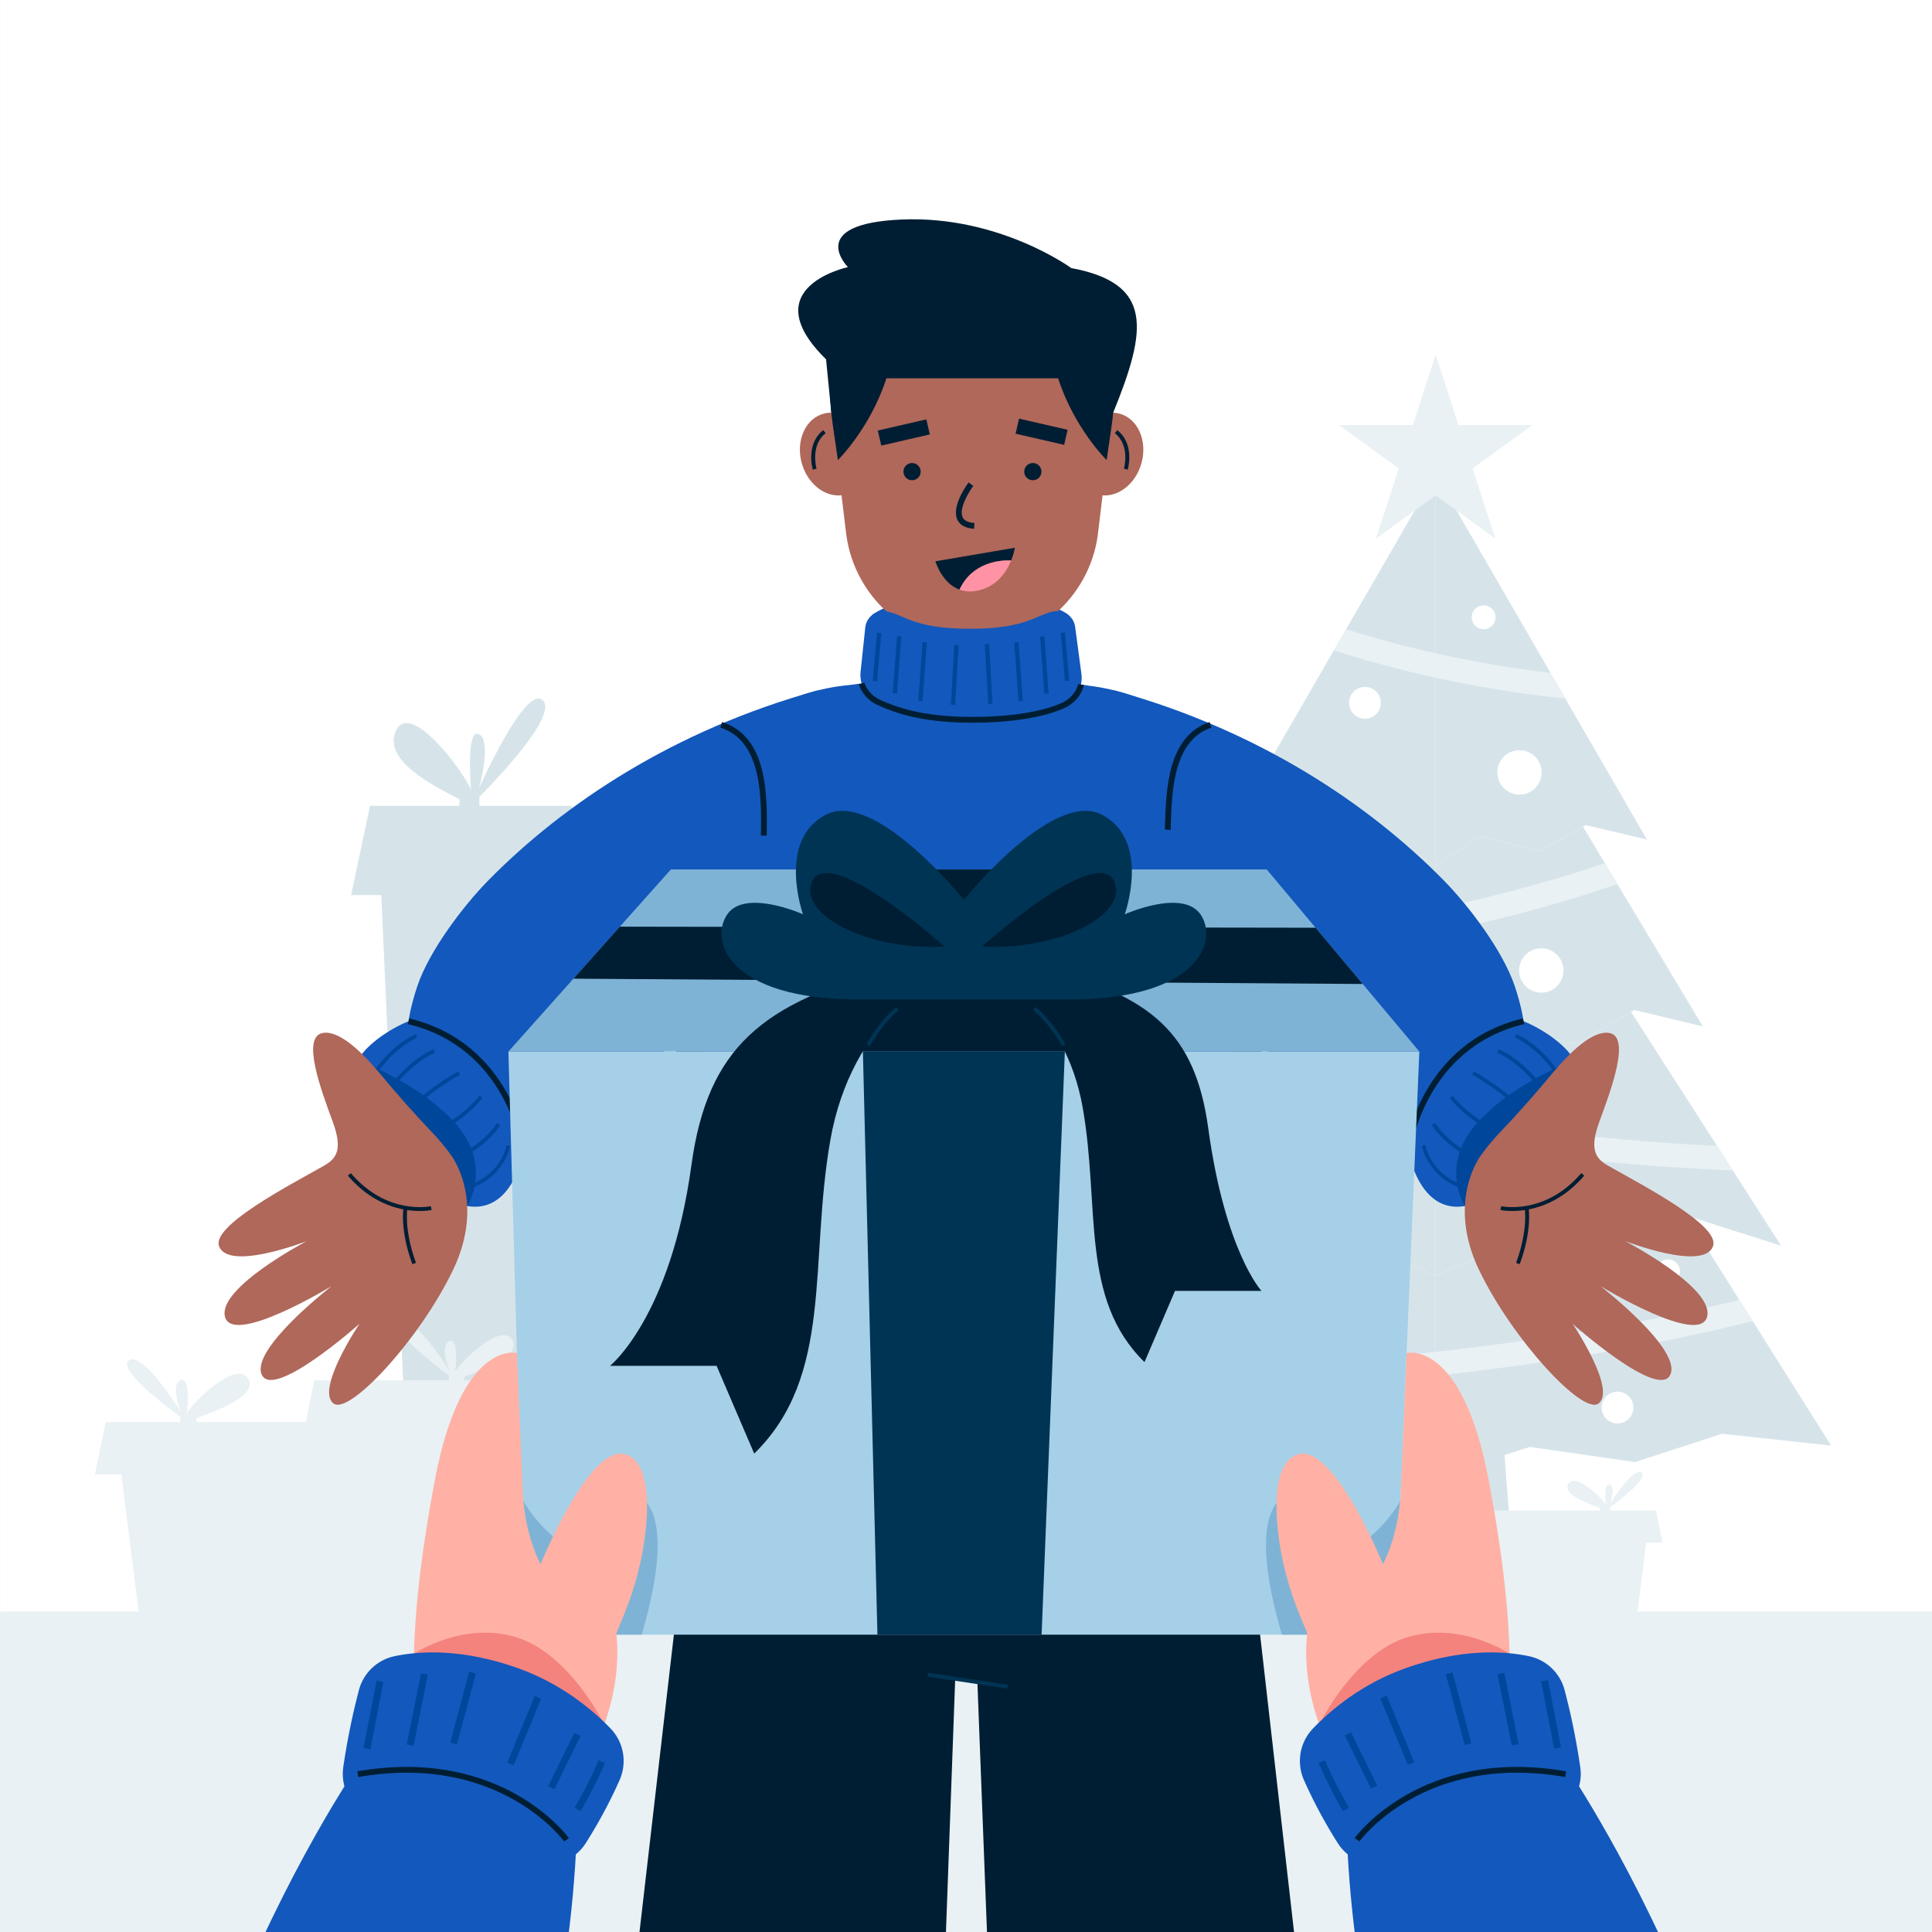 <?xml version="1.0" encoding="utf-8"?>
<!-- Generator: Adobe Illustrator 27.5.0, SVG Export Plug-In . SVG Version: 6.00 Build 0)  -->
<svg version="1.1" xmlns="http://www.w3.org/2000/svg" xmlns:xlink="http://www.w3.org/1999/xlink" x="0px" y="0px"
	 viewBox="0 0 500 500" style="enable-background:new 0 0 500 500;" xml:space="preserve">
<rect x="0" y="0" width="500" height="500" fill="#808080" stroke="none"/>
<g id="OBJECTS">
	<g>
		<rect x="0.004" style="fill:#FFFFFF;" width="500" height="500"/>
	</g>
	<rect x="0.004" y="417.063" style="fill:#E9F1F4;" width="499.996" height="82.937"/>
	<g>
		<g id="XMLID_1625_">
			<path style="fill:#D6E4EA;" d="M124.086,208.541l-0.032-2.28c5.61-5.712,20.072-21.139,16.498-24.947
				c-4.41-4.698-16.593,22.691-16.593,22.691s3.46-12.262,0-13.995c-3.46-1.733-2.047,14.395-2.047,14.395
				c-2.047-4.932-15.935-23.591-19.541-15.061c-3.12,7.381,9.225,13.761,16.555,17.506l-0.023,1.691H95.774l-4.919,23.113h7.822
				l8.806,195.711h12.688h2.646h12.978l7.839-195.711l0,0h7.752l-3.406-23.113H124.086z"/>
		</g>
		<g>
			<g id="XMLID_300_">
				<g id="XMLID_348_">
					<g id="XMLID_356_">
						<polygon style="fill:#D6E4EA;" points="350.863,320.993 323.694,325.591 306.673,314.624 269.197,374.128 297.468,371.063 
							319.948,378.386 347.197,374.469 371.551,382.303 371.551,330.189 						"/>
					</g>
					<g id="XMLID_355_">
						<polygon style="fill:#D6E4EA;" points="436.429,314.624 419.408,325.591 392.239,320.993 371.551,330.189 371.551,382.303 
							395.905,374.469 423.154,378.386 445.634,371.063 473.905,374.128 						"/>
					</g>
					<g id="XMLID_354_">
						<polygon style="fill:#D6E4EA;" points="354.35,265.813 335.276,270.241 320.985,261.891 282.14,322.398 306.646,314.606 
							306.673,314.624 323.694,325.591 350.863,320.993 371.551,330.189 371.551,303.281 371.551,274.669 						"/>
					</g>
					<g id="XMLID_353_">
						<polygon style="fill:#D6E4EA;" points="422.118,261.891 407.826,270.241 388.752,265.813 371.551,274.669 371.551,303.281 
							371.551,330.189 392.239,320.993 419.408,325.591 436.429,314.624 436.456,314.606 460.962,322.398 						"/>
					</g>
					<g id="XMLID_352_">
						<polygon style="fill:#D6E4EA;" points="409.666,213.927 398.289,220.256 383.132,216.424 371.551,224.088 371.551,258.916 
							371.551,274.669 388.752,265.813 407.826,270.241 422.118,261.891 422.983,261.385 440.695,265.643 						"/>
					</g>
					<g id="XMLID_351_">
						<polygon style="fill:#D6E4EA;" points="359.97,216.424 344.813,220.256 333.436,213.927 302.407,265.643 320.119,261.385 
							320.985,261.891 335.276,270.241 354.35,265.813 371.551,274.669 371.551,258.916 371.551,224.088 						"/>
					</g>
					<g id="XMLID_350_">
						<polygon style="fill:#D6E4EA;" points="316.883,217.276 332.721,213.529 333.436,213.927 344.813,220.256 359.97,216.424 
							371.551,224.088 371.551,200.075 371.551,122.756 						"/>
					</g>
					<g id="XMLID_349_">
						<polygon style="fill:#D6E4EA;" points="371.551,122.756 371.551,200.075 371.551,224.088 383.132,216.424 398.289,220.256 
							409.666,213.927 410.381,213.529 426.22,217.276 						"/>
					</g>
				</g>
				<g id="XMLID_318_">
					<path style="fill:#FFFFFF;" d="M380.882,159.758c0-1.704,1.382-3.085,3.085-3.085c1.704,0,3.085,1.381,3.085,3.085
						c0,1.704-1.382,3.085-3.085,3.085C382.263,162.844,380.882,161.462,380.882,159.758z"/>
				</g>
				<g id="XMLID_317_">
					<path style="fill:#FFFFFF;" d="M354.27,251.156c0-1.704,1.382-3.085,3.085-3.085c1.704,0,3.085,1.381,3.085,3.085
						c0,1.704-1.382,3.085-3.085,3.085C355.652,254.241,354.27,252.86,354.27,251.156z"/>
				</g>
				<g id="XMLID_316_">
					<path style="fill:#FFFFFF;" d="M406.123,282.732c0-1.704,1.382-3.085,3.085-3.085c1.704,0,3.086,1.382,3.086,3.085
						c0,1.704-1.382,3.086-3.086,3.086C407.505,285.817,406.123,284.436,406.123,282.732z"/>
				</g>
				<g id="XMLID_315_">
					<path style="fill:#FFFFFF;" d="M428.607,329.015c0-1.704,1.382-3.085,3.086-3.085c1.704,0,3.085,1.381,3.085,3.085
						c0,1.704-1.382,3.085-3.085,3.085C429.989,332.1,428.607,330.719,428.607,329.015z"/>
				</g>
				<g id="XMLID_314_">
					<path style="fill:#FFFFFF;" d="M354.888,368.389c0-1.363,1.105-2.468,2.468-2.468c1.363,0,2.468,1.105,2.468,2.468
						c0,1.363-1.105,2.468-2.468,2.468C355.993,370.857,354.888,369.753,354.888,368.389z"/>
				</g>
				<g id="XMLID_313_">
					<path style="fill:#FFFFFF;" d="M349.128,181.892c0-2.272,1.842-4.114,4.114-4.114c2.272,0,4.114,1.842,4.114,4.114
						c0,2.272-1.842,4.114-4.114,4.114C350.97,186.006,349.128,184.164,349.128,181.892z"/>
				</g>
				<g id="XMLID_312_">
					<path style="fill:#FFFFFF;" d="M338.722,228.202c0-2.272,1.842-4.114,4.114-4.114c2.272,0,4.114,1.842,4.114,4.114
						c0,2.272-1.842,4.114-4.114,4.114C340.563,232.316,338.722,230.474,338.722,228.202z"/>
				</g>
				<g id="XMLID_311_">
					<path style="fill:#FFFFFF;" d="M389.127,305.342c0-2.272,1.842-4.114,4.114-4.114c2.272,0,4.114,1.842,4.114,4.114
						c0,2.272-1.842,4.114-4.114,4.114C390.969,309.456,389.127,307.614,389.127,305.342z"/>
				</g>
				<g id="XMLID_310_">
					<path style="fill:#FFFFFF;" d="M414.501,364.276c0-2.272,1.842-4.114,4.114-4.114c2.272,0,4.114,1.842,4.114,4.114
						c0,2.272-1.842,4.114-4.114,4.114C416.342,368.389,414.501,366.548,414.501,364.276z"/>
				</g>
				<g id="XMLID_309_">
					<circle style="fill:#FFFFFF;" cx="393.241" cy="199.895" r="5.739"/>
				</g>
				<g id="XMLID_308_">
					<path style="fill:#FFFFFF;" d="M326.846,303.558c0-3.17,2.57-5.739,5.739-5.739c3.17,0,5.739,2.569,5.739,5.739
						c0,3.169-2.569,5.739-5.739,5.739C329.415,309.297,326.846,306.727,326.846,303.558z"/>
				</g>
				<g id="XMLID_307_">
					<path style="fill:#FFFFFF;" d="M314.635,336.664c0-3.169,2.57-5.739,5.739-5.739s5.739,2.569,5.739,5.739
						c0,3.169-2.57,5.739-5.739,5.739S314.635,339.834,314.635,336.664z"/>
				</g>
				<g id="XMLID_306_">
					<path style="fill:#FFFFFF;" d="M393.146,251.156c0-3.17,2.569-5.739,5.739-5.739c3.169,0,5.739,2.569,5.739,5.739
						c0,3.169-2.57,5.739-5.739,5.739C395.716,256.895,393.146,254.325,393.146,251.156z"/>
				</g>
				<g>
					<polygon style="fill:#E9F1F4;" points="396.572,110.003 377.458,110.003 371.551,91.825 371.551,91.825 365.645,110.003 
						365.644,110.003 346.53,110.003 346.53,110.004 361.994,121.239 361.994,121.239 356.087,139.417 356.087,139.417 
						371.551,128.182 371.551,128.182 387.015,139.417 387.015,139.417 381.108,121.239 381.108,121.239 396.572,110.004 					"/>
				</g>
				<g id="XMLID_301_">
					<g id="XMLID_305_">
						<path style="fill:#E9F1F4;" d="M401.276,174.149c-21.301-2.487-39.545-7.095-52.915-11.297l-3.158,5.461
							c14.73,4.706,35.516,10.004,59.904,12.46L401.276,174.149z"/>
					</g>
					<g id="XMLID_304_">
						<path style="fill:#E9F1F4;" d="M415.345,223.392c-21.411,7.245-56.663,16.732-98.863,18.791l-3.795,6.325
							c45.514-1.697,83.505-12.046,105.897-19.717L415.345,223.392z"/>
					</g>
					<g id="XMLID_303_">
						<path style="fill:#E9F1F4;" d="M444.365,296.545c-53.972-2.538-105.798-12.94-133.245-19.287l-3.539,5.512
							c27.793,6.51,83.425,17.885,140.863,20.129L444.365,296.545z"/>
					</g>
					<g id="XMLID_302_">
						<path style="fill:#E9F1F4;" d="M450.151,336.412c-25.966,6.42-84.499,18.06-168.856,18.507l-3.892,6.18
							c89.098-0.112,150.459-12.703,176.204-19.2L450.151,336.412z"/>
					</g>
				</g>
			</g>
			<g>
				<path style="fill:#D6E4EA;" d="M389.39,376.565v-6.183h-17.839h-0.043H353.67v6.243l-0.043-0.059c0,0-1.905,29.196-4.862,48.993
					c0,0,9.876,2.314,22.743,2.314c12.867,0,22.743-2.314,22.743-2.314C391.295,405.761,389.39,376.565,389.39,376.565z"/>
			</g>
		</g>
		<g>
			<g id="XMLID_1_">
				<path style="fill:#E9F1F4;" d="M428.546,390.927h-11.872l-0.016-0.82c2.788-2.055,9.973-7.605,8.197-8.975
					c-2.191-1.69-8.244,8.163-8.244,8.163s1.719-4.411,0-5.034c-1.719-0.623-1.017,5.178-1.017,5.178
					c-1.017-1.774-7.917-8.487-9.709-5.418c-1.55,2.655,4.583,4.951,8.225,6.298l-0.012,0.608h-33.303l-2.444,8.315h4.286
					l3.975,28.124h28.116h1.315h6.448l3.538-28.124h4.208L428.546,390.927z"/>
			</g>
			<g>
				<g id="XMLID_1634_">
					<path style="fill:#E9F1F4;" d="M78.77,369.847l2.568-12.619h34.808l0.025-1.275c-4.258-3.142-15.085-11.517-12.398-13.59
						c3.325-2.565,12.511,12.389,12.511,12.389s-2.609-6.695,0-7.641c2.609-0.946,1.543,7.859,1.543,7.859
						c1.543-2.692,12.015-12.88,14.734-8.223c2.347,4.019-6.908,7.495-12.441,9.542l0.018,0.939h33.666l3.709,12.619h-6.259
						l-2.219,20.325l0,0l0,0.004l-4.06,37.19h-25.646h-2.378H90.526l-4.259-43.833l-0.001-0.007l0,0l-1.329-13.678H78.77z"/>
				</g>
				<g id="XMLID_1633_">
					<path style="fill:#E9F1F4;" d="M27.322,368.044H46.65l0.026-1.335c-4.538-3.345-16.235-12.38-13.344-14.61
						c3.567-2.752,13.421,13.289,13.421,13.289s-2.799-7.181,0-8.196c2.799-1.015,1.655,8.43,1.655,8.43
						c1.655-2.888,12.889-13.816,15.806-8.82c2.524,4.323-7.461,8.059-13.39,10.252l0.019,0.99h54.217l3.979,13.536h-6.978
						l-6.471,45.785H49.816h-2.14H37.179l-5.76-45.785h-6.851L27.322,368.044z"/>
				</g>
				<g id="XMLID_1631_">
					<path style="fill:#E9F1F4;" d="M189.595,350.391v-0.27c2.348-2.134,8.557-8.039,7.033-9.491
						c-1.869-1.78-7.033,8.599-7.033,8.599s1.466-4.647,0-5.303c-1.467-0.657-0.868,5.455-0.868,5.455
						c-0.868-1.869-6.754-8.94-8.283-5.707c-1.349,2.853,4.121,5.311,7.2,6.718h-15.132h-1.9v10.91h2.246l2.092,66.064h13.179h1.198
						h13.178l2.092-66.064l0,0h2.246v-10.91h-1.9H189.595z"/>
				</g>
			</g>
		</g>
	</g>
</g>
<g id="BACKGROUND">
	<g>
		<defs>
			<rect id="SVGID_1_" x="0.004" width="500" height="500"/>
		</defs>
		<clipPath id="SVGID_00000076569779483113596960000015139109580717144449_">
			<use xlink:href="#SVGID_1_"  style="overflow:visible;"/>
		</clipPath>
		<g style="clip-path:url(#SVGID_00000076569779483113596960000015139109580717144449_);">
			<g>
				<g>
					<g>
						<polygon style="fill:#001E33;" points="316.98,343.094 249.767,343.094 249.767,343.094 183.645,343.094 135.623,758.398 
							235.372,758.398 247.211,434.348 252.942,435.209 265.343,758.397 364.399,758.397 						"/>
					</g>
					<g>
						<path style="fill:#001E33;" d="M318.945,391.326c-11.454,0-20.281-3.198-26.234-9.507c-8.685-9.202-8.074-21.573-8.044-22.095
							l1.498,0.086c-0.007,0.122-0.594,12.271,7.648,20.991c5.658,5.988,14.114,9.024,25.132,9.024V391.326z"/>
					</g>
					<g>
						<path style="fill:#001E33;" d="M179.622,391.326v-1.5c11.025,0,19.484-3.04,25.142-9.036
							c8.246-8.736,7.645-20.857,7.638-20.98l1.497-0.086c0.03,0.521,0.641,12.894-8.044,22.096
							C199.902,388.128,191.076,391.326,179.622,391.326z"/>
					</g>
				</g>
				<g>
					
						<rect x="249.797" y="424.362" transform="matrix(0.149 -0.989 0.989 0.149 -216.881 617.716)" style="fill:#003454;" width="0.999" height="20.898"/>
				</g>
				<g>
					<g>
						<path style="fill:#1358BC;" d="M225.622,159.24c1.585-1.417,5.846-2.919,5.846-2.919v5.31L225.622,159.24z"/>
					</g>
					<g>
						<path style="fill:#1358BC;" d="M276.603,159.24c-1.584-1.417-5.846-2.919-5.846-2.919v5.31L276.603,159.24z"/>
					</g>
				</g>
				<g>
					<polygon style="fill:#AF685A;" points="269.785,146.615 271.901,178.067 230.132,178.067 232.443,146.615 					"/>
				</g>
				<g>
					<path style="fill:#1358BC;" d="M281.556,177.427c0.001-0.007,0.004-0.025,0.004-0.025l-30.208-4.096l-31.112,3.914
						c0,0,0.003,0.016,0.004,0.021c-35.46,3.14-51.025,36.151-46.473,73.379l7.843,106.01h68.311h69.02l9.588-106.01
						C333.003,214.067,315.947,181.566,281.556,177.427z"/>
				</g>
				<g>
					<g>
						<path style="fill:#AF685A;" d="M295.128,120.768c-2.008,5.634-7.326,8.744-11.879,6.946
							c-4.553-1.799-6.617-7.824-4.609-13.459c2.007-5.634,7.326-8.744,11.879-6.946
							C295.072,109.108,297.135,115.133,295.128,120.768z"/>
					</g>
					<g>
						<path style="fill:#001E33;" d="M291.841,121.561l-0.959-0.282c0.017-0.06,1.69-5.989-2.353-9.171l0.619-0.786
							C293.727,114.926,291.92,121.291,291.841,121.561z"/>
					</g>
					<g>
						<path style="fill:#AF685A;" d="M207.779,120.768c2.007,5.634,7.326,8.744,11.879,6.946c4.553-1.799,6.617-7.824,4.609-13.459
							c-2.007-5.634-7.326-8.744-11.879-6.946C207.835,109.108,205.772,115.133,207.779,120.768z"/>
					</g>
					<g>
						<path style="fill:#001E33;" d="M210.361,121.561c-0.08-0.269-1.887-6.634,2.693-10.239l0.618,0.786
							c-4.043,3.182-2.369,9.112-2.352,9.171L210.361,121.561z"/>
					</g>
					<g>
						<path style="fill:#AF685A;" d="M288.048,105.741c0.018-0.159,0.042-0.317,0.058-0.477l0.004-0.035h-0.002
							c0.119-1.203,0.182-2.423,0.182-3.658c0-20.28-16.44-36.72-36.72-36.72c-20.28,0-36.72,16.44-36.72,36.72
							c0,1.235,0.063,2.455,0.182,3.658h-0.001l0.004,0.035c0.016,0.155,0.038,0.308,0.056,0.463l3.802,31.61
							c0.006,0.065,0.016,0.129,0.023,0.195l0.091,0.759l0.005,0c2.101,16.113,15.872,28.559,32.557,28.559
							c16.508,0,30.167-12.18,32.492-28.042h0.003l0.047-0.389c0.054-0.402,0.107-0.805,0.146-1.212L288.048,105.741z"/>
					</g>
					<g>
						<path style="fill:#001E33;" d="M251.62,64.39c0,0-35.371-0.578-36.692,35.633c-0.123,3.379,0.132,6.76,0.618,10.106
							l1.299,8.94c0,0,8.371-8.204,12.556-21.164h22.22h22.22c4.185,12.96,12.556,21.164,12.556,21.164l1.299-8.94
							c0.486-3.345,0.741-6.727,0.618-10.105C286.991,63.812,251.62,64.39,251.62,64.39z"/>
					</g>
					<g>
						<path style="fill:#001E33;" d="M288.094,106.802c8.843-21.697,10.359-33.444-10.863-37.434c0,0-18.625-13.628-43.831-12.558
							c-25.206,1.07-13.953,12.32-13.953,12.32s-27.099,5.743-2.616,26.633l37.928-15.576l26.276,9.75L288.094,106.802z"/>
					</g>
					<g>
						<polygon style="fill:#001E33;" points="215.144,106.799 213.026,85.301 220.636,90.83 						"/>
					</g>
					<g>
						<g>
							<path style="fill:#001E33;" d="M252.079,136.852c-2.222-0.16-3.678-0.96-4.327-2.379c-1.569-3.427,2.46-8.991,2.925-9.614
								l1.203,0.896c-1.114,1.497-3.783,5.869-2.764,8.094c0.404,0.882,1.437,1.39,3.07,1.507L252.079,136.852z"/>
						</g>
						<g>
							
								<rect x="267.525" y="105.407" transform="matrix(0.224 -0.975 0.975 0.224 100.137 349.468)" style="fill:#001E33;" width="4" height="12.886"/>
						</g>
						<g>
							
								<rect x="227.371" y="109.85" transform="matrix(0.975 -0.224 0.224 0.975 -19.119 55.245)" style="fill:#001E33;" width="12.886" height="4"/>
						</g>
						<g>
							<circle style="fill:#001E33;" cx="236.043" cy="122.059" r="2.229"/>
						</g>
						<g>
							<circle style="fill:#001E33;" cx="267.296" cy="122.059" r="2.229"/>
						</g>
					</g>
					<g>
						<g>
							<path style="fill:#001E33;" d="M261.698,145.035c0.739-1.844,0.944-3.277,0.944-3.277l-20.558,3.505
								c0,0,1.628,5.644,6.229,7.334C251.656,145.476,258.78,144.936,261.698,145.035z"/>
						</g>
						<g>
							<path style="fill:#FF92A4;" d="M248.313,152.597c1.329,0.488,2.903,0.649,4.761,0.245c5.039-1.094,7.479-4.948,8.625-7.807
								C258.78,144.936,251.656,145.476,248.313,152.597z"/>
						</g>
					</g>
				</g>
				<g>
					<path style="fill:#1358BC;" d="M223.932,162.382c0.291-2.747,2.866-4.664,5.578-4.134c4.751,0.929,6.955,4.48,21.557,4.48
						c14.597,0,16.893-3.569,21.611-4.501c2.662-0.526,5.21,1.316,5.569,4.006l1.627,12.204c0.492,3.688-1.726,7.183-5.264,8.334
						c-5.052,1.644-13.106,3.52-23.543,3.52c-10.895,0-18.954-2.489-23.754-4.546c-3.096-1.327-4.952-4.52-4.598-7.869
						L223.932,162.382z"/>
				</g>
				<g>
					<g>
						<g>
							
								<rect x="220.733" y="169.451" transform="matrix(0.088 -0.996 0.996 0.088 37.675 381.156)" style="fill:#00479B;" width="12.505" height="1.106"/>
						</g>
					</g>
					<g>
						<g>
							
								<rect x="224.842" y="171.511" transform="matrix(0.075 -0.997 0.997 0.075 43.185 390.697)" style="fill:#00479B;" width="14.819" height="1.106"/>
						</g>
					</g>
					<g>
						<g>
							
								<rect x="231.259" y="173.247" transform="matrix(0.073 -0.997 0.997 0.073 48.039 399.302)" style="fill:#00479B;" width="15.261" height="1.106"/>
						</g>
					</g>
					<g>
						<g>
							
								<rect x="239.307" y="174.005" transform="matrix(0.059 -0.998 0.998 0.059 58.301 410.945)" style="fill:#00479B;" width="15.499" height="1.106"/>
						</g>
					</g>
					<g>
						<g>
							
								<rect x="275.088" y="163.751" transform="matrix(0.996 -0.088 0.088 0.996 -13.885 24.904)" style="fill:#00479B;" width="1.106" height="12.505"/>
						</g>
					</g>
					<g>
						<g>
							
								<rect x="269.822" y="164.654" transform="matrix(0.997 -0.075 0.075 0.997 -12.19 20.85)" style="fill:#00479B;" width="1.106" height="14.819"/>
						</g>
					</g>
					<g>
						<g>
							
								<rect x="263.185" y="166.17" transform="matrix(0.997 -0.073 0.073 0.997 -12.034 19.808)" style="fill:#00479B;" width="1.106" height="15.261"/>
						</g>
					</g>
					<g>
						<g>
							
								<rect x="255.325" y="166.809" transform="matrix(0.998 -0.059 0.059 0.998 -9.802 15.316)" style="fill:#00479B;" width="1.106" height="15.499"/>
						</g>
					</g>
				</g>
				<g>
					<path style="fill:#001E33;" d="M251.57,187.039c-13.87,0-20.575-2.893-24.177-4.447c-4.128-1.78-5.092-5.379-5.131-5.532
						l1.452-0.376c0.033,0.124,0.844,3.051,4.273,4.53c3.503,1.511,10.023,4.324,23.583,4.324c13.906,0,20.904-2.553,23.268-3.65
						c3.048-1.415,4.044-3.974,4.171-4.84l1.484,0.217c-0.198,1.355-1.503,4.35-5.024,5.984
						C273.016,184.389,265.776,187.039,251.57,187.039z"/>
				</g>
				<g>
					<g>
						<g>
							<g>
								<path style="fill:#1358BC;" d="M404.141,270.433c-4.586-4.166-9.844-6.127-9.844-6.127s-0.467-3.732-2.297-9.148
									c-3.053-9.036-11.766-20.627-18.46-27.421c-19.315-19.604-47.832-38.819-85.248-49.088c0,0-2.176,16.653,17.837,58.497
									c5.243,10.962,12.609,22.373,20.626,33.246c10.359,13.369,25.823,24.048,37.646,26.959c0,0,3.221,21.483,19.928,12.946
									c0,0,3.832-1.221,12.198-9.153c4.547-4.31,8.569-9.583,10.149-15.604C408.882,277.128,408.581,274.467,404.141,270.433z"/>
							</g>
						</g>
						<g>
							<path style="fill:#001E33;" d="M365.143,297.448l-1.488-0.192c0.035-0.272,3.825-27.335,30.468-33.68l0.348,1.459
								C368.852,271.136,365.177,297.185,365.143,297.448z"/>
						</g>
						<g>
							<g>
								<g>
									<path style="fill:#00479B;" d="M403.681,279.764c-4.721-8.24-11.521-11.218-11.59-11.247l0.376-0.883
										c0.291,0.123,7.157,3.119,12.046,11.652L403.681,279.764z"/>
								</g>
							</g>
							<g>
								<g>
									<path style="fill:#00479B;" d="M381.641,308.391c-11.844-1.943-13.659-11.755-13.676-11.853l0.947-0.163
										c0.065,0.376,1.735,9.24,12.885,11.069L381.641,308.391z"/>
								</g>
							</g>
							<g>
								<g>
									<path style="fill:#00479B;" d="M385.664,301.826c-10.874-3.565-14.927-10.389-15.094-10.677l0.831-0.482
										c0.039,0.068,4.058,6.804,14.561,10.246L385.664,301.826z"/>
								</g>
							</g>
							<g>
								<g>
									<path style="fill:#00479B;" d="M391.457,295.356c-6.96-2.781-12.592-6.649-16.29-11.183l0.745-0.608
										c3.595,4.409,9.094,8.178,15.902,10.9L391.457,295.356z"/>
								</g>
							</g>
							<g>
								<g>
									<path style="fill:#00479B;" d="M395.718,289.855c-6.165-7.193-14.657-11.673-14.742-11.717l0.445-0.851
										c0.086,0.045,8.742,4.612,15.027,11.944L395.718,289.855z"/>
								</g>
							</g>
							<g>
								<g>
									<path style="fill:#00479B;" d="M400.361,284.28c-6.313-9.283-12.814-11.819-12.879-11.843l0.337-0.898
										c0.276,0.103,6.836,2.643,13.335,12.201L400.361,284.28z"/>
								</g>
							</g>
						</g>
						<g>
							<path style="fill:#00479B;" d="M379.088,312.127c0,0-7.004-10.992,3.88-22.271c10.884-11.28,26.647-16.156,26.647-16.156
								L379.088,312.127z"/>
						</g>
						<g>
							<g>
								<path style="fill:#AF685A;" d="M388.333,292.911c4.662-4.884,9.118-9.965,13.437-15.154
									c4.565-5.484,10.434-11.162,14.704-10.426c5.596,0.965,0.529,14.57-2.555,22.945c-2.646,7.185-1.027,9.558,2.278,11.421
									c9.509,5.359,28.982,15.534,27.139,20.786c-2.335,6.651-22.713-1.283-22.713-1.283s22.835,11.917,21.209,19.435
									c-1.732,8.009-27.638-7.792-27.638-7.792s21.125,16.331,18.076,22.939c-3.049,6.608-25.263-13.165-25.263-13.165
									s11.441,17.008,6.694,20.605c-4.087,3.097-22.31-16.628-30.901-34.504c-8.591-17.876,0.416-29.654,0.416-29.654
									S385.189,296.204,388.333,292.911z"/>
							</g>
							<g>
								<g>
									<path style="fill:#001E33;" d="M391.387,313.404c-1.882,0-3.046-0.253-3.082-0.262l0.225-0.975
										c0.11,0.024,11.315,2.432,20.706-8.56l0.76,0.65C403.244,312.161,395.555,313.404,391.387,313.404z"/>
								</g>
								<g>
									<path style="fill:#001E33;" d="M393.299,327.176l-0.938-0.346c3.166-8.576,2.242-14.08,2.232-14.135l0.984-0.177
										C395.62,312.751,396.568,318.32,393.299,327.176z"/>
								</g>
							</g>
						</g>
					</g>
					<g>
						<g>
							<g>
								<path style="fill:#1358BC;" d="M95.882,270.433c4.586-4.166,9.844-6.127,9.844-6.127s0.467-3.732,2.297-9.148
									c3.053-9.036,11.766-20.627,18.46-27.421c19.315-19.604,47.832-38.819,85.248-49.088c0,0,2.176,16.653-17.836,58.497
									c-5.243,10.962-12.61,22.373-20.626,33.246c-10.359,13.369-25.823,24.048-37.646,26.959c0,0-3.221,21.483-19.928,12.946
									c0,0-3.832-1.221-12.198-9.153c-4.546-4.31-8.569-9.583-10.149-15.604C91.14,277.128,91.441,274.467,95.882,270.433z"/>
							</g>
						</g>
						<g>
							<path style="fill:#001E33;" d="M134.88,297.448c-0.034-0.263-3.708-26.313-29.328-32.413l0.348-1.459
								c26.644,6.345,30.432,33.407,30.467,33.68L134.88,297.448z"/>
						</g>
						<g>
							<g>
								<g>
									<path style="fill:#00479B;" d="M96.341,279.764c4.721-8.24,11.521-11.218,11.59-11.247l-0.376-0.883
										c-0.291,0.123-7.157,3.119-12.047,11.652L96.341,279.764z"/>
								</g>
							</g>
							<g>
								<g>
									<path style="fill:#00479B;" d="M118.381,308.391c11.844-1.943,13.659-11.755,13.676-11.853l-0.947-0.163
										c-0.065,0.376-1.735,9.24-12.885,11.069L118.381,308.391z"/>
								</g>
							</g>
							<g>
								<g>
									<path style="fill:#00479B;" d="M114.358,301.826c10.874-3.565,14.927-10.389,15.094-10.677l-0.831-0.482
										c-0.039,0.068-4.058,6.804-14.561,10.246L114.358,301.826z"/>
								</g>
							</g>
							<g>
								<g>
									<path style="fill:#00479B;" d="M108.565,295.356c6.96-2.781,12.592-6.649,16.29-11.183l-0.744-0.608
										c-3.595,4.409-9.094,8.178-15.902,10.9L108.565,295.356z"/>
								</g>
							</g>
							<g>
								<g>
									<path style="fill:#00479B;" d="M104.304,289.855c6.165-7.193,14.657-11.673,14.742-11.717l-0.444-0.851
										c-0.086,0.045-8.742,4.612-15.027,11.944L104.304,289.855z"/>
								</g>
							</g>
							<g>
								<g>
									<path style="fill:#00479B;" d="M99.661,284.28c6.313-9.283,12.814-11.819,12.879-11.843l-0.338-0.898
										c-0.276,0.103-6.836,2.643-13.335,12.201L99.661,284.28z"/>
								</g>
							</g>
						</g>
						<g>
							<path style="fill:#00479B;" d="M120.934,312.127c0,0,7.004-10.992-3.88-22.271c-10.884-11.28-26.647-16.156-26.647-16.156
								L120.934,312.127z"/>
						</g>
						<g>
							<g>
								<path style="fill:#AF685A;" d="M111.69,292.911c-4.662-4.884-9.118-9.965-13.437-15.154
									c-4.565-5.484-10.435-11.162-14.704-10.426c-5.596,0.965-0.529,14.57,2.555,22.945c2.646,7.185,1.027,9.558-2.278,11.421
									c-9.509,5.359-28.982,15.534-27.139,20.786c2.335,6.651,22.713-1.283,22.713-1.283s-22.835,11.917-21.209,19.435
									c1.732,8.009,27.638-7.792,27.638-7.792s-21.125,16.331-18.076,22.939c3.049,6.608,25.263-13.165,25.263-13.165
									s-11.441,17.008-6.694,20.605c4.087,3.097,22.31-16.628,30.901-34.504c8.591-17.876-0.416-29.654-0.416-29.654
									S114.833,296.204,111.69,292.911z"/>
							</g>
							<g>
								<g>
									<path style="fill:#001E33;" d="M108.635,313.404c-4.168,0-11.856-1.243-18.609-9.146l0.761-0.65
										c9.409,11.014,20.593,8.585,20.706,8.56l0.225,0.975C111.681,313.151,110.516,313.404,108.635,313.404z"/>
								</g>
								<g>
									<path style="fill:#001E33;" d="M106.723,327.176c-3.269-8.855-2.321-14.425-2.279-14.657l0.984,0.177
										c-0.01,0.055-0.933,5.559,2.233,14.135L106.723,327.176z"/>
								</g>
							</g>
						</g>
					</g>
					<g>
						<path style="fill:#003A8E;" d="M184.998,253.571c0,0-2.256,26.775-7.575,46.413l-2.75-31.51
							C174.673,268.474,181.148,260.451,184.998,253.571z"/>
					</g>
					<g>
						<path style="fill:#003A8E;" d="M316.428,255.413c0,0,2.256,26.775,7.575,46.413l2.75-31.51
							C326.753,270.315,320.278,262.292,316.428,255.413z"/>
					</g>
					<g>
						<g>
							<path style="fill:#001E33;" d="M175.625,268.433l-1.145-0.969c6.363-7.533,11.314-16.55,15.454-24.411l1.327,0.699
								C187.084,251.683,182.086,260.784,175.625,268.433z"/>
						</g>
						<g>
							<path style="fill:#001E33;" d="M198.421,216.259l-1.5-0.023c0.152-9.741,0.381-24.46-10.493-27.942l0.457-1.429
								C198.819,190.686,198.58,206.075,198.421,216.259z"/>
						</g>
					</g>
					<g>
						<g>
							<path style="fill:#001E33;" d="M326.18,270.877c-7.883-9.331-15.378-23.121-17.486-27.125l1.326-0.699
								c2.092,3.97,9.521,17.641,17.307,26.855L326.18,270.877z"/>
						</g>
						<g>
							<path style="fill:#001E33;" d="M302.969,214.762l-1.5-0.046l0.031-1.047c0.266-9.234,0.667-23.19,11.56-26.801l0.473,1.424
								c-9.897,3.281-10.28,16.604-10.534,25.421L302.969,214.762z"/>
						</g>
					</g>
				</g>
			</g>
		</g>
	</g>
	<g>
		<g>
			<g>
				<polygon style="fill:#A6D0E8;" points="135.824,423.054 360.955,423.054 367.326,272.139 131.576,272.139 				"/>
			</g>
			<g>
				<polygon style="fill:#7FB3D6;" points="173.629,225.01 131.576,272.139 367.326,272.139 327.822,225.01 				"/>
			</g>
		</g>
		<polygon style="fill:#001E33;" points="235.726,225.01 223.317,272.139 275.585,272.139 264.68,225.01 		"/>
		<polygon style="fill:#003454;" points="227.077,423.054 269.569,423.054 275.585,272.139 223.317,272.139 		"/>
		<polygon style="fill:#001E33;" points="148.401,253.283 160.414,239.819 340.47,240.098 352.671,254.655 		"/>
		<path style="fill:#001E33;" d="M226.866,258.658c12.609-1.936,22.585-7.952,22.585-7.952s9.002,6.63,23.015,7.952l-23.015,6.086
			L226.866,258.658z"/>
		<path style="fill:#001E33;" d="M257.285,252.043c0,0,18.414,8.9,22.927,34.658c4.512,25.758-0.752,49.448,15.981,65.806
			l7.897-18.426h22.374c0,0-9.401-10.153-13.772-42.106c-3.385-24.746-14.932-34.209-42.132-41.269L257.285,252.043z"/>
		<path style="fill:#001E33;" d="M243.148,252.354c0,0-22.698,10.97-28.26,42.72c-5.562,31.75,0.927,60.952-19.699,81.114
			l-9.734-22.712h-27.579c0,0,15.67-12.515,21.058-51.901c4.173-30.503,18.406-42.167,51.933-50.87L243.148,252.354z"/>
		<path style="fill:#003454;" d="M310.666,236.612c-4.661-6.671-19.576,0-19.576,0s6.836-19.086-5.904-25.757
			c-12.74-6.671-35.735,22.051-35.735,22.051s-22.994-28.722-35.735-22.051c-12.74,6.671-5.904,25.757-5.904,25.757
			s-14.915-6.671-19.576,0c-4.661,6.671,0.101,22.046,33.998,22.046h27.217h27.217C310.565,258.658,315.327,243.283,310.666,236.612
			z"/>
		<path style="fill:#001E33;" d="M254.125,244.956c0,0,30.265-27.151,34.348-16.576
			C291.743,236.851,273.821,246.086,254.125,244.956z"/>
		<path style="fill:#001E33;" d="M244.42,244.956c0,0-30.266-27.151-34.348-16.576C206.802,236.851,224.725,246.086,244.42,244.956z
			"/>
		<path style="fill:none;stroke:#003454;stroke-miterlimit:10;" d="M224.693,270.427c0,0,3.027-5.607,7.577-9.423"/>
		<path style="fill:none;stroke:#003454;stroke-miterlimit:10;" d="M275.281,270.427c0,0-3.027-5.607-7.577-9.423"/>
	</g>
	<g>
		<defs>
			<rect id="SVGID_00000011001893470075533580000000656211542359099800_" x="0.004" width="500" height="500"/>
		</defs>
		<clipPath id="SVGID_00000093870665303580399550000000278921506767285939_">
			<use xlink:href="#SVGID_00000011001893470075533580000000656211542359099800_"  style="overflow:visible;"/>
		</clipPath>
		<g style="clip-path:url(#SVGID_00000093870665303580399550000000278921506767285939_);">
			<g>
				<path style="fill:#7FB3D6;" d="M135.386,388.354c0,0,3.908,7.299,11.108,11.657l17.716-13.263c0,0,12.126,1.411,1.863,36.307
					h-19.958l-10.105-17.107L135.386,388.354z"/>
			</g>
			<g>
				<path style="fill:#7FB3D6;" d="M362.438,388.354c0,0-3.908,7.299-11.108,11.657l-17.716-13.263c0,0-12.126,1.411-1.863,36.307
					h19.958l10.105-17.107L362.438,388.354z"/>
			</g>
		</g>
		<g style="clip-path:url(#SVGID_00000093870665303580399550000000278921506767285939_);">
			<g>
				<g>
					<path style="fill:#FFB1A5;" d="M336.511,418.342c-3.027-7.279-5.069-14.947-5.845-22.792
						c-1.26-12.728,1.471-18.329,5.608-19.259c9.234-2.074,21.624,28.492,21.624,28.492s3.44-5.916,4.525-16.429l2.924,56.809
						l-20.137-5.899L336.511,418.342z"/>
					<path style="fill:#FFB1A5;" d="M385.318,383.277c-6.907-36.82-21.286-33.112-21.286-33.112l-1.609,38.189l-3.845,28.606
						c-0.712,5.297-2.69,10.254-5.672,14.507l-11.146-21.082c-8.993,18.842,1.156,39.614,1.156,39.614l0,0
						c3.484,8.561,11.68,20.71,25.853,20.71C397.348,470.709,392.224,420.097,385.318,383.277z"/>
					<path style="fill:#F4837D;" d="M341.652,445.893c0,0,8.898-18.121,22.726-22.232c13.829-4.111,26.336,4.343,26.336,4.343
						S365.672,447.054,341.652,445.893z"/>
					<g>
						<path style="fill:#1358BC;" d="M363.69,431.748c14.313-5.115,25.285-4.528,31.968-3.139c4.51,0.938,8.091,4.33,9.268,8.784
							c1.223,4.629,2.819,11.54,4.047,19.919c0.901,6.145-2.963,11.996-8.981,13.529c-9.769,2.489-25.146,6.576-39.988,11.221
							c-5.203,1.628-10.866-0.443-13.785-5.048c-2.637-4.162-5.861-9.781-8.758-16.322c-2.002-4.522-1.095-9.805,2.34-13.363
							C344.549,442.41,352.533,435.735,363.69,431.748z"/>
						<path style="fill:#1358BC;" d="M406.898,459.56c0,0,20.291,30.354,35.292,71.91l-81.267,22.834
							c0,0-10.773-39.298-12.327-78.363C348.597,475.941,372.567,453.864,406.898,459.56z"/>
						<g>
							<path style="fill:none;stroke:#001E33;stroke-width:1.5;stroke-miterlimit:10;" d="M351.199,476.127
								c0,0,16.85-23.44,54.005-16.973"/>
							<g>
								<g>
									<path style="fill:#00479B;" d="M347.567,468.726c-3.892-6.566-6.282-12.425-6.305-12.484l1.661-0.673
										c0.023,0.057,2.366,5.799,6.187,12.243L347.567,468.726z"/>
								</g>
								<g>
									
										<rect x="400.348" y="434.835" transform="matrix(0.982 -0.19 0.19 0.982 -76.901 84.192)" style="fill:#00479B;" width="1.792" height="17.755"/>
								</g>
								<g>
									
										<rect x="389.099" y="432.915" transform="matrix(0.981 -0.196 0.196 0.981 -79 84.848)" style="fill:#00479B;" width="1.793" height="18.806"/>
								</g>
								<g>
									
										<rect x="376.892" y="432.697" transform="matrix(0.966 -0.257 0.257 0.966 -101.099 112.156)" style="fill:#00479B;" width="1.793" height="18.983"/>
								</g>
								<g>
									
										<rect x="361.006" y="438.599" transform="matrix(0.924 -0.381 0.381 0.924 -143.441 171.81)" style="fill:#00479B;" width="1.793" height="18.66"/>
								</g>
								<g>
									
										<rect x="351.055" y="447.952" transform="matrix(0.898 -0.441 0.441 0.898 -164.752 201.678)" style="fill:#00479B;" width="1.793" height="15.383"/>
								</g>
							</g>
						</g>
					</g>
				</g>
			</g>
			<g>
				<g>
					<path style="fill:#FFB1A5;" d="M161.299,418.342c3.027-7.279,5.069-14.947,5.845-22.792c1.26-12.728-1.471-18.329-5.608-19.259
						c-9.234-2.074-21.625,28.492-21.625,28.492s-3.44-5.916-4.525-16.429l-2.924,56.809l20.136-5.899L161.299,418.342z"/>
					<path style="fill:#FFB1A5;" d="M112.492,383.277c6.907-36.82,21.286-33.112,21.286-33.112l1.609,38.189l3.845,28.606
						c0.712,5.297,2.69,10.254,5.672,14.507l11.146-21.082c8.993,18.842-1.156,39.614-1.156,39.614l0,0
						c-3.484,8.561-11.68,20.71-25.853,20.71C100.461,470.709,105.586,420.097,112.492,383.277z"/>
					<path style="fill:#F4837D;" d="M156.158,445.893c0,0-8.898-18.121-22.726-22.232c-13.829-4.111-26.336,4.343-26.336,4.343
						S132.138,447.054,156.158,445.893z"/>
					<g>
						<path style="fill:#1358BC;" d="M134.12,431.748c-14.313-5.115-25.285-4.528-31.968-3.139c-4.51,0.938-8.091,4.33-9.268,8.784
							c-1.223,4.629-2.819,11.54-4.047,19.919c-0.901,6.145,2.963,11.996,8.981,13.529c9.769,2.489,25.146,6.576,39.988,11.221
							c5.203,1.628,10.866-0.443,13.785-5.048c2.637-4.162,5.861-9.781,8.757-16.322c2.003-4.522,1.095-9.805-2.339-13.363
							C153.261,442.41,145.277,435.735,134.12,431.748z"/>
						<path style="fill:#1358BC;" d="M90.912,459.56c0,0-20.291,30.354-35.292,71.91l81.267,22.834c0,0,10.773-39.298,12.327-78.363
							C149.213,475.941,125.243,453.864,90.912,459.56z"/>
						<g>
							<path style="fill:none;stroke:#001E33;stroke-width:1.5;stroke-miterlimit:10;" d="M146.611,476.127
								c0,0-16.85-23.44-54.005-16.973"/>
							<g>
								<g>
									<path style="fill:#00479B;" d="M150.243,468.726c3.892-6.566,6.282-12.425,6.305-12.484l-1.661-0.673
										c-0.023,0.057-2.366,5.799-6.187,12.243L150.243,468.726z"/>
								</g>
								<g>
									
										<rect x="87.688" y="442.817" transform="matrix(0.19 -0.982 0.982 0.19 -357.409 454.337)" style="fill:#00479B;" width="17.755" height="1.792"/>
								</g>
								<g>
									
										<rect x="98.412" y="441.421" transform="matrix(0.196 -0.981 0.981 0.196 -347.049 461.512)" style="fill:#00479B;" width="18.806" height="1.793"/>
								</g>
								<g>
									
										<rect x="110.53" y="441.292" transform="matrix(0.257 -0.966 0.966 0.257 -338.161 444.333)" style="fill:#00479B;" width="18.983" height="1.793"/>
								</g>
								<g>
									
										<rect x="126.578" y="447.032" transform="matrix(0.381 -0.924 0.924 0.381 -330.005 402.796)" style="fill:#00479B;" width="18.66" height="1.793"/>
								</g>
								<g>
									
										<rect x="138.166" y="454.747" transform="matrix(0.441 -0.898 0.898 0.441 -327.441 385.827)" style="fill:#00479B;" width="15.383" height="1.793"/>
								</g>
							</g>
						</g>
					</g>
				</g>
			</g>
		</g>
	</g>
</g>
</svg>
